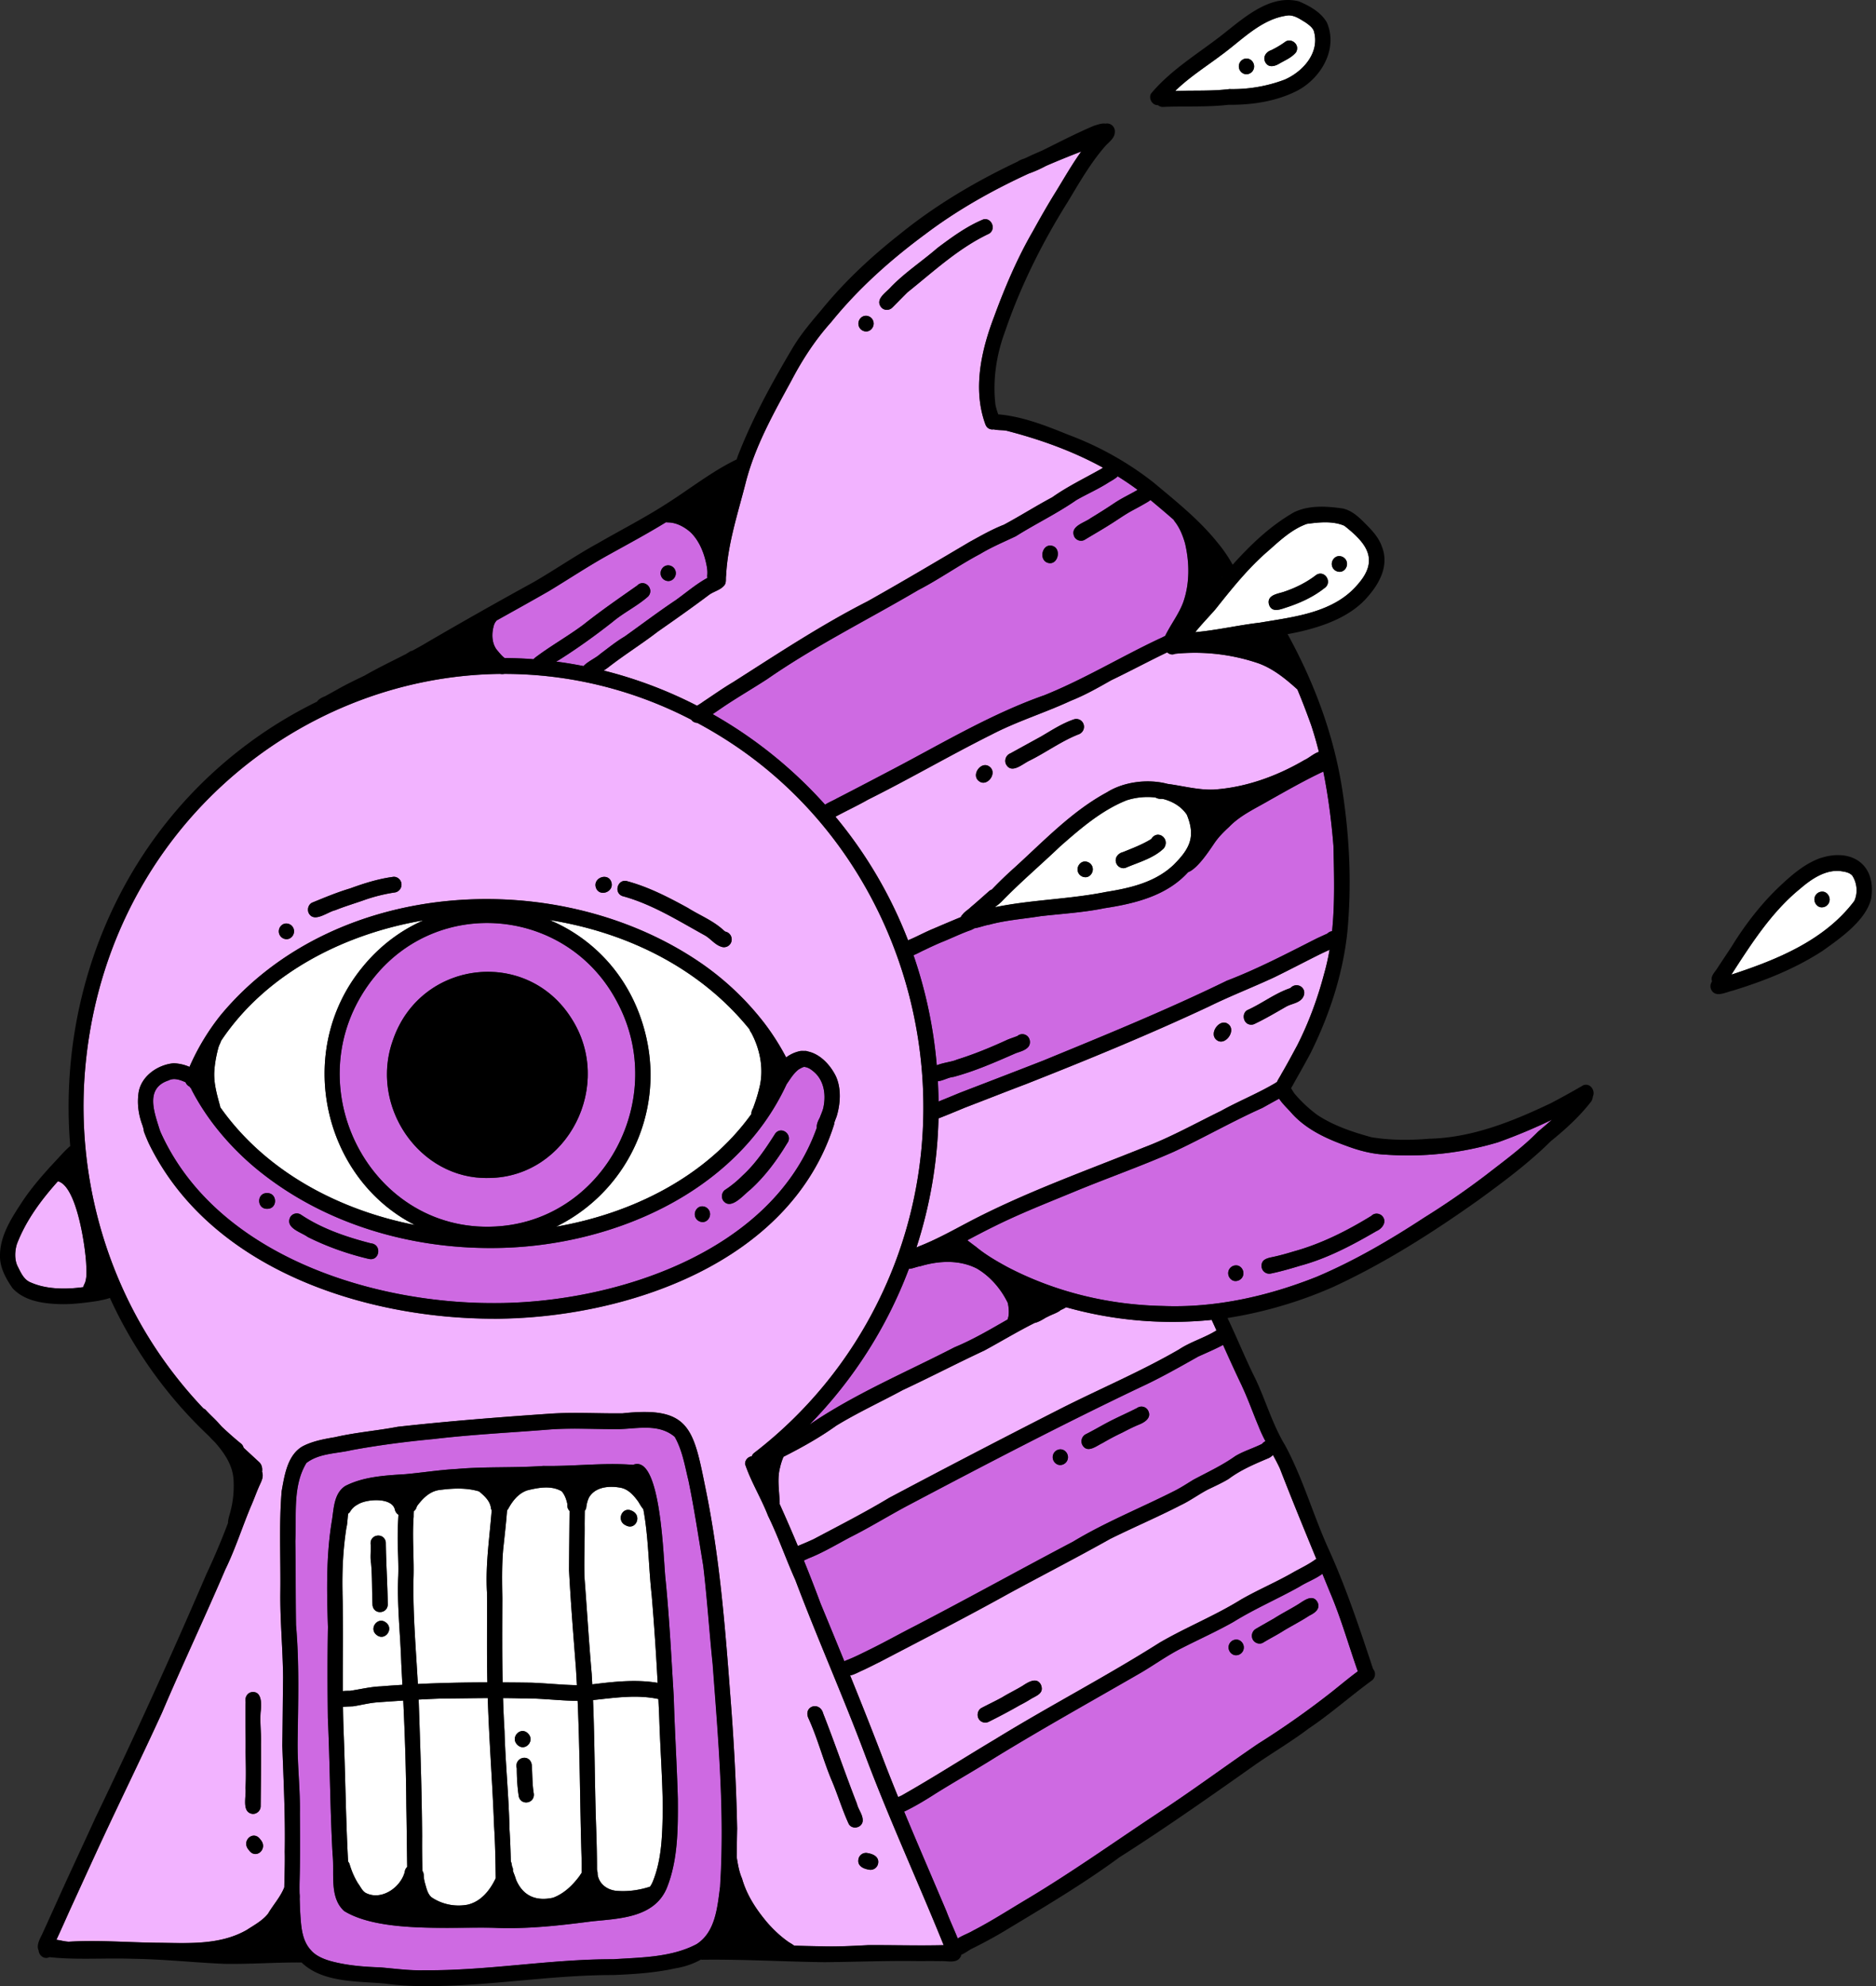 <svg xmlns="http://www.w3.org/2000/svg" width="68" height="72" fill="none"><rect width="100%" height="100%" fill="#333333" stroke="none"/><g clip-path="url(#a)"><path fill="#fff" d="M17.652 57.717c-.058-.996.095-1.976.171-2.961a.333.333 0 0 1-.03-.098c-.034-.253-.244-.439-.427-.59-.459-.14-.954-.114-1.423-.053-.336.038-.589.275-.788.533-.034.035-.05.08-.065.124a.256.256 0 0 1-.091.114c-.004.065-.006.13-.005.194-.058.772.023 1.528-.006 2.296-.02 1.26.09 2.52.16 3.774a53.85 53.85 0 0 1 2.519-.059c-.025-1.091-.005-2.182-.014-3.274ZM20.91 61.094a52.236 52.236 0 0 0-.035-.621c-.091-1.182-.188-2.363-.25-3.546.005-.718.013-1.435.019-2.15a.288.288 0 0 1-.078-.248c-.037-.166-.092-.335-.206-.464-.375-.225-.852-.133-1.246-.036-.322.107-.536.38-.695.674a.286.286 0 0 1-.04.052c-.036.483-.094.965-.144 1.446-.048.577-.037 1.15-.027 1.727-.003 1.018-.01 2.044.01 3.064.35 0 .699.005 1.05.01.547.021 1.093.08 1.642.09v.002ZM14.617 61.65c-.308.02-.615.04-.922.062-.33.027-.583.098-.891.146-.126.007-.248.006-.371.024.003.253.008.506.017.76.066 1.6.081 3.206.165 4.79v.052a.29.29 0 0 1 .059.106c.076.244.168.478.307.693.087.114.149.27.276.34.556.288 1.255-.182 1.412-.754a.279.279 0 0 1 .091-.188c-.012-.734-.017-1.462-.031-2.208a94.899 94.899 0 0 0-.112-3.824ZM17.68 61.56c-.541.003-1.083.013-1.62.017-.295.008-.59.022-.885.038 0 .034.003.07.005.104.055 1.62.111 3.23.121 4.85-.004.419 0 .836.011 1.254.026.039.043.087.047.147 0 .092.017.182.038.272.057.185.091.4.24.536.38.27.888.36 1.34.267.471-.12.792-.525.994-.953a35.865 35.865 0 0 0-.06-1.895c-.057-1.556-.18-3.092-.228-4.635l-.002-.001Z"/><path fill="#F2B3FF" d="M2.1 42.824c-.608.68-1.157 1.414-1.487 2.276-.078.249-.09.565.022.8.12.238.23.505.497.601.553.24 1.241.25 1.885.162a.723.723 0 0 1 .063-.153c.079-.226.053-.477.043-.712-.03-.58-.333-2.8-1.024-2.974Z"/><path fill="#fff" d="M12.694 61.298c.373-.057.744-.148 1.12-.162.258-.022.515-.038.773-.055l-.04-.773c-.031-1.056-.158-2.106-.11-3.165.019-.483-.023-.966-.02-1.45 0-.26.013-.52.028-.779a.294.294 0 0 1-.132-.192c-.114-.453-1.045-.377-1.347-.177a.687.687 0 0 0-.284.275.29.29 0 0 1-.063.057c-.022.189-.028.384-.063.517a13.351 13.351 0 0 0-.14 2.355c.035 1.187.01 2.373.014 3.56.095-.009.19-.009.267-.01l-.003-.001Zm.966-2.018c-.315-.233.037-.702.34-.45.282.235-.046.67-.34.45Zm-.225-3.3c-.034-.37.498-.433.55-.063.007.738.061 1.475.069 2.214.03.372-.503.434-.55.063-.025-.51-.007-1.023-.055-1.532-.038-.227.004-.456-.014-.681ZM18.894 61.57c-.22-.005-.44-.008-.66-.01.012.4.03.799.054 1.195.032 1.188.156 2.378.18 3.545.025.39.038.783.047 1.175a.554.554 0 0 1 .043.18c.02.036.033.077.036.122 0 .015 0 .032-.003.047.038.104.083.206.112.314.255.607.739.794 1.347.659.389-.147.69-.434.94-.766.034-.045.063-.094.095-.141v-.358c-.064-1.956-.062-3.914-.148-5.869-.683-.011-1.361-.101-2.045-.092h.002Zm.255 1.284c.252.269-.128.661-.392.402-.284-.275.127-.696.392-.402Zm-.349 2.241a7.02 7.02 0 0 1-.067-.989c-.102-.405.47-.546.542-.133.027.352.016.707.075 1.058.033.37-.498.435-.55.063v.001ZM23.866 61.595c-.78-.17-1.582-.047-2.37.036.06 1.474.058 2.952.106 4.426.021.574.038 1.15.037 1.724a.624.624 0 0 1 .024.178c.055.346.345.55.667.587.417.042.833-.024 1.231-.149a1.19 1.19 0 0 0 .077-.13c.365-.848.37-1.817.385-2.725-.01-1.078-.092-2.13-.125-3.2-.01-.25-.02-.498-.033-.747h.001ZM23.439 37.664a6.123 6.123 0 0 1-3.282 6.807c2.758-.48 5.445-1.806 7.08-4.084 0-.07.018-.143.058-.205.084-.231.165-.464.22-.704.187-.686.044-1.427-.285-2.042a.343.343 0 0 1-.063-.123c-1.805-2.235-4.462-3.515-7.242-3.958 1.675.707 3.055 2.195 3.515 4.309h-.002Z"/><path fill="#CE6AE2" d="M25.488 56.74c-.17-1.023-.322-2.05-.532-3.064-.131-.537-.222-1.104-.499-1.586-.567-.48-1.322-.3-1.982-.28-.835.011-1.664-.046-2.499.011-1.428.114-2.839.182-4.258.35-.996.097-1.99.218-2.974.403-.556.13-1.17.109-1.636.465-.507.835-.353 1.89-.402 2.83.018 1.016.008 2.03.026 3.047.123 1.405.076 2.818.058 4.227-.01.875.097 1.728.082 2.6.006.786.013 1.571-.009 2.356a9.15 9.15 0 0 0-.003.546c.007.063.008.127.005.191.003.14.01.281.014.43.035.494.037 1.05.39 1.432.207.25.59.372.877.44.535.127 1.082.168 1.629.187.527.043 1.052.12 1.583.105 2.304.022 4.574-.405 6.875-.4 1.009-.066 2.105-.065 3.017-.547.692-.441.757-1.355.857-2.109.17-2.685-.074-5.37-.27-8.043-.125-1.195-.202-2.396-.345-3.59h-.004Zm-1.32 11.71c-.453 1.084-1.737 1.103-2.722 1.206-1.17.152-2.345.285-3.524.234-1.54-.044-4.139.196-5.447-.609-.552-.498-.342-1.386-.42-2.06-.09-1.669-.095-3.296-.17-4.934-.015-1.1-.018-2.203.002-3.303-.042-1.3-.069-2.607.15-3.894.066-.437.075-.955.478-1.218.662-.342 1.46-.382 2.183-.428.623-.057 1.242-.156 1.868-.19 1.043-.09 2.093-.032 3.135-.11 1.082.02 2.166-.122 3.248-.039 1.035-.416 1.094 3.54 1.18 4.204.137 1.402.205 2.808.293 4.209.034 1.234.115 2.467.148 3.7.007 1.08.007 2.22-.401 3.231Z"/><path fill="#fff" d="M23.838 61.008a98.78 98.78 0 0 0-.216-3.178c-.115-1.02-.111-2.102-.304-3.12-.071-.075-.127-.186-.188-.28-.161-.22-.355-.44-.632-.495-.4-.076-.918-.042-1.149.354a1.147 1.147 0 0 0-.1.377.237.237 0 0 1-.052.103l-.005.471c.007.64-.025 1.278-.008 1.917.091 1.182.162 2.366.265 3.547l.02.36c.785-.098 1.586-.186 2.369-.055v-.001Zm-1.15-5.707c-.372-.166-.137-.716.226-.525.37.17.136.716-.226.525Z"/><path fill="#CE6AE2" d="M18.29 23.858c.352.002.7.016 1.049.043a.36.36 0 0 1 .062-.06l-.024.018c.57-.435 1.192-.78 1.766-1.208.631-.501 1.296-.959 1.951-1.42.255-.264.644.116.4.394-.398.353-.883.58-1.287.922-.639.504-1.313.986-1.981 1.404a.705.705 0 0 0-.069.036c.333.043.664.097.992.163.16-.17.46-.301.597-.433.295-.217.579-.453.895-.639.616-.438 1.22-.896 1.848-1.316.383-.273.743-.586 1.154-.81a.256.256 0 0 1-.008-.087 1.127 1.127 0 0 0-.009-.288c-.08-.463-.253-.938-.587-1.27-.183-.163-.417-.303-.655-.348-.077-.019-.165-.015-.247-.022-.66.406-1.346.775-2.016 1.146-.755.414-1.479.896-2.211 1.34-.635.364-1.274.718-1.912 1.075-.035.048-.073.093-.09.155-.092.298-.093.644.092.899.091.106.177.224.29.307v-.001Zm5.924-3.363c.151 0 .279.12.283.278.003.152-.12.291-.27.291a.283.283 0 0 1-.283-.278c-.004-.152.119-.29.27-.29ZM36.826 19.44c-.435.207-.877.391-1.293.64-.768.408-1.48.914-2.251 1.315-1.825 1.074-3.734 2.018-5.478 3.228-.532.346-1.025.63-1.545.976-.144.097-.286.195-.429.293a16.145 16.145 0 0 1 4.074 3.282c.14-.09.313-.16.422-.224.706-.363 1.412-.733 2.115-1.103 1.78-.938 3.517-1.975 5.417-2.643 1.442-.582 2.766-1.39 4.17-2.05.063-.025.132-.063.205-.1.204-.42.497-.791.656-1.224.238-.682.227-1.44.063-2.135-.083-.285-.192-.554-.364-.777a.34.34 0 0 1-.047-.072 43.183 43.183 0 0 0-.741-.633l-.1-.083c-.059.047-.126.085-.188.12-.16.094-.324.18-.456.252-.296.158-.567.359-.855.535-.289.182-.586.35-.877.529a.274.274 0 0 1-.38-.098c-.187-.388.357-.508.585-.68.297-.18.59-.363.877-.558.288-.19.552-.306.827-.47a10.24 10.24 0 0 0-.721-.49c-.097.09-.229.162-.328.22-.375.243-.783.418-1.169.639-.715.495-1.476.858-2.191 1.309l.002.001Zm1.169.968c-.358-.09-.227-.708.139-.621.357.084.224.712-.14.621ZM35.392 45.98c-.633-.316-1.372-.273-2.032-.076-.135.018-.277.089-.415.096a16.217 16.217 0 0 1-3.602 5.646c1.65-1.122 3.495-1.895 5.257-2.804.67-.277 1.293-.647 1.922-1.007.012-.037.023-.072.031-.11a1.31 1.31 0 0 0-.024-.493c-.245-.51-.65-.976-1.137-1.255v.003ZM44.553 29.977a3.492 3.492 0 0 0-.508.55c-.153.218-.61.956-.982 1.095-.776.857-1.939 1.138-3.03 1.304-.767.158-1.55.201-2.327.29-.617.1-1.242.143-1.848.307-.169.027-.357.104-.539.132a.864.864 0 0 1-.207.092c-.343.128-.673.29-1.013.424-.2.086-.397.176-.592.272-.112.045-.256.135-.396.186.434 1.252.724 2.588.844 3.992.233-.097.564-.128.722-.203.633-.198 1.245-.45 1.848-.728.117-.048.239-.085.355-.133a.272.272 0 0 1 .369.015c.104.105.114.296.005.403-.12.117-.288.153-.439.21-.739.322-1.48.65-2.259.859-.182.015-.387.144-.561.153.012.244.022.49.024.737.26-.103.519-.212.778-.318 1.002-.386 2.006-.77 3.006-1.162 2.24-.92 4.49-1.84 6.666-2.9 1.113-.426 2.19-.99 3.247-1.526.132-.063.266-.122.399-.184a.278.278 0 0 1 .168-.084c.106-1.024.072-2.06.05-3.092a22.79 22.79 0 0 0-.367-2.697c-.675.316-1.304.678-1.952 1.04-.498.294-1.053.541-1.461.965v.001Z"/><path fill="#F2B3FF" d="M28.92 56.045c.192-.078.383-.16.571-.247.92-.488 1.85-.962 2.743-1.5a407.477 407.477 0 0 1 6.25-3.249c1.413-.715 2.878-1.332 4.252-2.128.427-.283.93-.42 1.358-.69a53.884 53.884 0 0 0-.174-.382 14.174 14.174 0 0 1-5.276-.458c-.06.039-.13.072-.2.103l-.01.013c-.138.101-.311.148-.462.23l-.053.024c-.134.081-.28.17-.413.198-.62.31-1.217.671-1.823 1-.994.463-1.97.972-2.964 1.436-.8.433-1.629.812-2.405 1.288-.606.434-1.253.794-1.914 1.129-.058.132-.1.272-.131.413-.1.396-.024.814-.01 1.21a.288.288 0 0 1 0 .086c.227.503.447 1.012.66 1.521v.003ZM46.178 35.434c-.783.365-1.588.675-2.362 1.057-2.178 1.018-4.394 1.929-6.627 2.81-.738.279-1.471.57-2.208.852-.32.132-.64.267-.963.392a16.374 16.374 0 0 1-.799 4.68.573.573 0 0 0 .079-.037c.61-.237 1.17-.547 1.744-.851 2.06-1.09 4.255-1.866 6.408-2.734.972-.366 1.87-.872 2.8-1.326.654-.362 1.345-.638 1.988-1.02.015-.014.03-.022.047-.031.044-.099.113-.195.157-.284.202-.344.392-.695.58-1.048.42-.83.739-1.698.976-2.599.081-.287.145-.575.195-.865a15.08 15.08 0 0 0-.349.164c-.556.277-1.107.567-1.666.84Zm-2.076 2.27c-.307-.234.115-.814.419-.577.307.234-.117.813-.42.577Zm3.12-1.536c-.141.205-.403.211-.603.325-.37.213-.739.432-1.125.616a.28.28 0 0 1-.207.03c-.231-.051-.284-.41-.07-.522.53-.238.999-.608 1.55-.794.255-.27.656.023.453.345h.001ZM22.044 24.198c-.053.04-.107.077-.161.114 1.173.292 2.309.722 3.384 1.275.079-.052.161-.1.223-.148.359-.236.709-.487 1.08-.706 1.601-1.02 3.186-2.07 4.875-2.932 1.242-.697 2.467-1.423 3.694-2.15.409-.225.814-.457 1.25-.627.588-.316 1.161-.68 1.75-.993.542-.383 1.122-.663 1.697-.987a.808.808 0 0 0 .144-.088c-1.083-.595-2.254-1.016-3.448-1.327-.162-.047-.351-.02-.515-.062-.123.02-.256-.037-.306-.2l.007.02c-.469-1.273-.15-2.683.315-3.905.39-1.062.836-2.112 1.4-3.088.272-.491.547-.977.843-1.451.298-.485.583-.985.915-1.448h-.003a34.4 34.4 0 0 0-1.272.52 4.654 4.654 0 0 1-.628.279c-1.314.604-2.582 1.314-3.74 2.19-1.27.937-2.44 1.98-3.425 3.2-.573.636-1.042 1.359-1.44 2.12-.642 1.177-1.31 2.362-1.65 3.677-.281 1.11-.657 2.235-.715 3.384-.02.134.016.225-.05.339-.134.184-.379.23-.56.357-.613.462-1.24.903-1.869 1.342-.586.451-1.213.84-1.795 1.295Zm10.25-13.794c.515-.531 1.135-.936 1.69-1.418.523-.391 1.063-.786 1.663-1.034.3-.068.469.36.202.521-1.104.52-2.012 1.37-2.962 2.13-.18.18-.359.364-.54.545a.273.273 0 0 1-.39.009c-.27-.299.163-.548.338-.753Zm-.91 1.042c.151 0 .279.12.283.279.003.151-.12.29-.27.29a.283.283 0 0 1-.283-.278c-.004-.152.119-.29.27-.29Z"/><path fill="#fff" d="M42.564 31.332c.565-.57.78-1.002.455-1.795-.198-.292-.5-.472-.837-.564a1.482 1.482 0 0 0-.075-.01.393.393 0 0 1-.225-.049 2.469 2.469 0 0 0-1.053.104c-.91.368-1.668 1.024-2.404 1.671-.707.676-1.453 1.307-2.132 2.012-.074.07-.155.13-.235.193 1.331-.274 2.701-.287 4.032-.555.883-.14 1.808-.353 2.476-1.006l-.002-.001Zm-1.855-.442c.349-.141.703-.274 1.025-.475.224-.367.7-.005.452.34-.374.362-.914.505-1.382.705-.14.052-.303-.04-.347-.185-.06-.187.08-.345.253-.384h-.001Zm-1.36.911a.283.283 0 0 1-.29-.27c-.007-.148.112-.298.262-.298.15 0 .283.11.29.27.008.149-.112.298-.262.298ZM46.561 2.888c.661-.288 1.29-.971 1.064-1.76-.05-.139-.181-.225-.293-.31-.198-.117-.405-.274-.642-.26-.978.116-1.686.913-2.458 1.465-.553.415-1.14.785-1.636 1.274.657-.026 1.314.011 1.968-.069a5.326 5.326 0 0 0 1.996-.34h.001Zm-.48-1.07c.175-.086.334-.179.487-.289l-.006.007c.214-.191.578.064.417.359-.151.187-.387.285-.59.402-.186.115-.431.177-.538-.074-.073-.186.064-.35.232-.405h-.001Zm-.896.303c.15 0 .275.133.274.288a.283.283 0 0 1-.28.282.283.283 0 0 1-.273-.287c0-.156.127-.283.279-.283Z"/><path fill="#CE6AE2" d="M13.541 35.455c-3.014 3.794-.106 9.432 4.634 8.995 3.781-.35 6.017-4.65 4.22-8.077-1.771-3.453-6.463-3.926-8.852-.917l-.002-.001Zm.72 2.202c1.014-2.842 4.8-3.298 6.428-.775 1.605 2.434-.11 5.798-2.967 5.824-2.522.069-4.368-2.625-3.46-5.047v-.002Z"/><path fill="#fff" d="M49.208 21.195c.802-.904.321-1.504-.48-2.133-.417-.18-.918-.128-1.358-.068-.531.186-.965.59-1.384.964-.733.626-1.329 1.375-1.928 2.128-.244.28-.503.544-.735.833.79-.07 1.542-.25 2.343-.345 1.23-.21 2.672-.352 3.541-1.379h.001Zm-.672-1.034c.151 0 .283.11.29.27.008.15-.112.299-.262.299a.283.283 0 0 1-.29-.27c-.007-.15.112-.299.262-.299Zm-1.995 1.293a3.948 3.948 0 0 0 1.175-.614c.315-.186.594.283.288.485-.425.337-.93.558-1.44.719-.208.07-.476.155-.567-.13-.086-.347.317-.381.544-.46Z"/><path fill="#F2B3FF" d="M43.715 30.046v.005a.035.035 0 0 1 .006-.007c-.003 0-.005.002-.007.003v-.002ZM44.291 20.904l-.004.014c.003-.002.005-.006.009-.008 0-.003-.003-.004-.004-.005l-.001-.001ZM42.593 23.703c-.102.049-.21.017-.284-.053-.681.326-1.346.685-2.027 1.01-.477.272-.954.543-1.464.744-.948.441-1.951.745-2.88 1.23-1.506.752-2.965 1.605-4.472 2.356-.387.22-.791.408-1.182.619a16.048 16.048 0 0 1 2.631 4.48c.306-.124.595-.286.9-.413.337-.144.674-.287 1.013-.426a.28.28 0 0 1 .065-.096c.074-.103.206-.174.294-.265.23-.193.453-.396.68-.594a.313.313 0 0 1 .085-.046c.263-.276.537-.539.82-.792 1.066-.969 2.08-2.046 3.352-2.731.59-.373 1.462-.502 2.2-.306.554.072 1.102.225 1.662.206 1.163-.075 2.291-.482 3.299-1.073.155-.067.345-.243.522-.293a13.518 13.518 0 0 0-.28-.97 26.97 26.97 0 0 0-.499-1.296c-.424-.383-.872-.75-1.412-.946a7.116 7.116 0 0 0-3.02-.345h-.003Zm-7.109 4.616c-.302-.23.089-.753.383-.524.304.229-.09.752-.383.523Zm3.637-1.707c-.638.247-1.197.662-1.81.965-.253.12-.658.506-.852.114a.295.295 0 0 1 .17-.382c.37-.205.74-.407 1.11-.611.38-.224.753-.468 1.17-.614a.278.278 0 0 1 .362.155.29.29 0 0 1-.15.372Z"/><path fill="#CE6AE2" d="M29.716 40.518c.056-.15.113-.262.137-.4.095-.486-.002-1.01-.415-1.312a.536.536 0 0 0-.293-.128c-.068.018-.13.057-.19.089-.19.144-.312.353-.443.542-1.858 4.017-6.488 5.92-10.635 5.936-2.99.022-6.044-.852-8.428-2.747a9.92 9.92 0 0 1-1.721-1.754 8.74 8.74 0 0 1-.774-1.22c-.009-.015-.014-.031-.019-.047a1.444 1.444 0 0 0-.066-.085.292.292 0 0 1-.139-.148c-.004-.004-.007-.01-.012-.012-.19-.083-.408-.165-.606-.063-.856.28-.526 1.135-.326 1.78.011.028.021.057.03.085 1.997 4.455 7.623 6.214 12.056 6.208 4.334.02 10.126-1.807 11.737-6.361-.014-.118.048-.248.108-.363ZM9.688 43.823c-.383.013-.395-.569-.012-.57.383-.012.396.57.012.57Zm3.662 1.81.041.012c-.77-.181-1.524-.445-2.235-.8-.236-.175-.832-.323-.633-.722a.275.275 0 0 1 .38-.091c.765.515 1.664.817 2.537 1.042.426.038.32.678-.09.56Zm12.132-1.33a.283.283 0 0 1-.297-.262c-.012-.148.103-.301.254-.306a.283.283 0 0 1 .298.262c.012.148-.103.3-.255.306Zm3.048-2.852c-.373.618-.807 1.202-1.34 1.683-.238.18-.695.754-.973.397-.084-.123-.059-.313.067-.396.226-.147.432-.319.624-.51.482-.44.85-.989 1.198-1.54.239-.28.65.073.423.366h.001Z"/><path fill="#F2B3FF" d="M28.828 57.276c-.346-.767-.617-1.565-.987-2.32-.252-.648-.618-1.235-.833-1.878a.277.277 0 0 1 .242-.282.264.264 0 0 1 .087-.121 15.65 15.65 0 0 0 4.514-5.528c3.443-6.991 1.233-15.666-5.077-20.025a15.867 15.867 0 0 0-1.5-.915.264.264 0 0 1-.216-.114 14.66 14.66 0 0 0-6.776-1.66.465.465 0 0 1-.157 0c-7.494.084-14.45 5.932-15.06 14.603-.237 3.478.682 6.98 2.576 9.847.507.77 1.099 1.512 1.737 2.183a.198.198 0 0 1 .087.06c.155.17.333.323.484.496l.089.099c.046.043.092.089.139.13.18.163.363.327.553.48.056.045.088.1.1.155l.562.519c.1.092.126.223.108.35a.267.267 0 0 1 .015.059c.033.154-.045.302-.107.439-.112.246-.2.504-.31.752-.32.762-.567 1.553-.931 2.295-.744 1.74-1.554 3.449-2.294 5.19-.715 1.567-1.474 3.113-2.2 4.671-.364.785-.698 1.521-1.054 2.298-.193.42-.376.846-.574 1.265.149.02.298.064.447.07 1.072-.065 2.143.027 3.214.039 1.09.01 2.254.1 3.24-.466.27-.176.563-.331.77-.588.191-.323.452-.606.59-.958.008-.465.028-.912.017-1.279.023-1.29-.043-2.578-.089-3.858.014-.824.017-1.649.028-2.472-.008-1.026-.11-2.046-.1-3.072.017-1.227-.053-2.46.049-3.681.104-.58.206-1.292.744-1.616.36-.193.8-.273 1.19-.34.752-.173 1.52-.233 2.275-.377 1.83-.202 3.666-.347 5.5-.473.883-.062 1.763-.003 2.647-.014 2.457-.27 2.57.563 3.019 2.776.495 2.43.694 4.908.88 7.38.126 1.632.226 3.279.254 4.897-.009.342-.011.686-.017 1.03.044.268.085.531.195.783.172.612.532 1.149.938 1.624.229.25.473.491.753.68.064.04.136.08.198.129.328.008.655.017.983.022.56.018 1.121-.012 1.682-.04.915-.005 1.842.023 2.755 0-.92-2.276-1.947-4.505-2.814-6.804-.808-2.167-1.75-4.276-2.564-6.439l-.001-.001ZM22.75 31.95c.77.21 1.48.579 2.18.962.437.276.928.464 1.31.824.022.014.039.036.065.041a.286.286 0 0 1 .21.34.28.28 0 0 1-.33.216c-.255-.06-.41-.291-.631-.42-.977-.54-1.916-1.135-2.994-1.429-.338-.13-.159-.651.189-.535l.001.002Zm-.59.03c.113.359-.443.558-.561.195-.11-.358.445-.556.561-.194Zm-10.84.741c.453-.186.905-.374 1.374-.515.498-.182 1.007-.343 1.532-.415.147-.032.295.076.323.227a.288.288 0 0 1-.22.332 6.004 6.004 0 0 0-1.097.268c-.36.13-.728.236-1.083.38-.282.062-.767.472-.959.102-.063-.134-.01-.32.13-.379Zm-.953.758a.282.282 0 0 1 .291.268c.009.152-.11.296-.26.3a.282.282 0 0 1-.292-.268c-.008-.152.11-.297.26-.3ZM8.898 64.827c.026-.44.01-.88.004-1.32.01-.605-.02-1.209 0-1.81-.03-.15.048-.31.2-.349.402-.073.379.444.344.72-.03.401.027.763.014 1.157.005.752-.006 1.503-.013 2.255a.283.283 0 0 1-.281.28c-.426-.045-.231-.634-.268-.933Zm.122 2.242c-.295-.327.17-.747.421-.377.294.326-.17.748-.421.377Zm8.903-19.26c-4.675.003-10.3-1.774-12.529-6.355a6.957 6.957 0 0 1-.17-.409.26.26 0 0 1-.017-.101 2.137 2.137 0 0 1-.038-.133 2.348 2.348 0 0 1-.141-1.23c.114-.592.71-.984 1.266-1.033.193.009.393.05.574.131A8.36 8.36 0 0 1 8 36.8c4.158-5.007 12.283-5.43 17.44-1.86a10.24 10.24 0 0 1 2.267 2.158c.295.39.56.803.787 1.238.148-.111.32-.192.522-.232a.989.989 0 0 1 .138 0l.013-.002a.271.271 0 0 1 .12.02c.44.093.802.481 1.003.885.214.45.173 1.023.029 1.486-.025.057-.05.128-.076.201a.332.332 0 0 1-.014.081c-1.594 5.05-7.603 7.023-12.308 7.037v-.003ZM30.76 66.11c-.239-.521-.4-1.075-.628-1.601-.304-.734-.503-1.512-.835-2.235-.175-.435.423-.605.542-.155.426 1.083.8 2.187 1.223 3.271.05.223.242.423.204.656-.055.234-.4.282-.506.063v.001Zm.703 1.072c.205.035.424.145.361.398a.279.279 0 0 1-.342.196c-.205-.035-.424-.145-.36-.398a.279.279 0 0 1 .342-.196h-.001Z"/><path fill="#CE6AE2" d="M44.712 58.8c-.61.345-1.24.627-1.859.942-.517.258-.988.6-1.486.893-1.747 1.01-3.512 1.992-5.236 3.045-.726.456-1.47.878-2.197 1.33-.377.242-.758.474-1.161.667.503 1.212 1.026 2.414 1.536 3.622.124.33.276.65.406.977.182-.115.42-.2.547-.28.66-.339 1.284-.742 1.922-1.122 1.763-1.05 3.432-2.255 5.15-3.38 1.098-.735 2.173-1.528 3.26-2.27a30.958 30.958 0 0 0 2.734-1.93c.278-.224.554-.453.84-.665.016-.012.032-.025.05-.037-.344-.976-.62-1.962-1.028-2.907l-.257-.628c-.251.189-.566.299-.829.466-.79.442-1.622.8-2.394 1.277h.002Zm.09 1.209c-.15 0-.272-.14-.27-.291a.284.284 0 0 1 .283-.279c.15 0 .273.14.27.291a.284.284 0 0 1-.282.279Zm2.953-1.927c.122.247-.104.397-.294.49-.303.198-.626.361-.934.547-.242.156-.5.282-.745.433-.13.076-.305.018-.374-.118a.29.29 0 0 1 .115-.384c.218-.13.44-.252.658-.377.302-.191.62-.35.891-.522.204-.129.51-.374.682-.068v-.001Z"/><path fill="#fff" d="M7.981 40.135c1.65 2.342 4.298 3.729 7.055 4.273-3.326-1.687-4.377-6.285-1.924-9.314a5.917 5.917 0 0 1 2.232-1.728c-2.842.483-5.684 1.9-7.33 4.366-.027.086-.077.165-.1.255-.077.291-.13.57-.147.87-.02.427.101.842.212 1.248 0 .01 0 .02.002.03Z"/><path fill="#CE6AE2" d="M50.226 41.86c-.485-.02-.967-.147-1.418-.316-.738-.265-1.479-.604-2.01-1.211-.107-.124-.308-.31-.434-.502-.202.11-.404.222-.605.335-1.09.486-2.132 1.087-3.213 1.59-1.208.534-2.454.967-3.672 1.475-.96.396-1.93.777-2.859 1.241-.32.157-.637.325-.953.492.105.079.208.158.314.236.344.287.734.512 1.123.726 1.74.913 3.682 1.379 5.631 1.42 1.91.079 3.815-.349 5.59-1.055 1.37-.58 2.656-1.33 3.901-2.146a29.089 29.089 0 0 0 2.265-1.564c.649-.505 1.308-.984 1.878-1.568.165-.139.328-.28.49-.42a19.87 19.87 0 0 1-1.96.82 11.385 11.385 0 0 1-4.07.446h.002Zm-5.446 4.58c-.15 0-.269-.15-.26-.3a.284.284 0 0 1 .291-.267c.151 0 .27.15.26.3a.284.284 0 0 1-.29.268Zm5.122-1.813c-.88.51-1.78.99-2.76 1.256-.357.108-.716.212-1.082.288a.28.28 0 0 1-.327-.22c-.044-.311.227-.343.452-.392.229-.05.454-.115.676-.182 1.02-.277 1.955-.75 2.855-1.303.106-.11.292-.094.39.016.179.202-.002.45-.204.538v-.002ZM43.423 49.186c-.687.387-1.372.778-2.088 1.107-2.831 1.348-5.611 2.8-8.385 4.265-.72.38-1.414.814-2.142 1.178-.471.25-.93.524-1.424.729-.073.026-.16.07-.248.109.21.517.413 1.038.607 1.562.29.697.576 1.394.86 2.092a.327.327 0 0 1 .047-.024c.306-.117.606-.27.9-.415.542-.267 1.07-.564 1.608-.838 1.922-.998 3.817-2.052 5.734-3.06 1.163-.701 2.437-1.214 3.637-1.82.254-.124.48-.274.721-.422.515-.275 1.044-.518 1.522-.858.31-.185.655-.284.976-.447a.294.294 0 0 1 .12-.094 5.438 5.438 0 0 1-.246-.53c-.203-.482-.377-.98-.598-1.453a56.36 56.36 0 0 1-.695-1.508c-.295.158-.604.288-.91.427h.005Zm-4.995 3.926c-.152 0-.273-.139-.27-.29a.284.284 0 0 1 .282-.279c.15 0 .273.14.27.291a.284.284 0 0 1-.282.278Zm2.848-1.462c-.23.096-.392.18-.603.29a9.34 9.34 0 0 0-.71.375c-.223.107-.55.388-.73.07a.29.29 0 0 1 .114-.385c.282-.141.553-.303.833-.45.34-.178.693-.33 1.035-.505a.274.274 0 0 1 .386.067c.17.276-.1.45-.325.538Z"/><path fill="#F2B3FF" d="M43.8 53.993c-.343.177-.653.411-.996.573-.842.434-1.712.803-2.56 1.224-1.22.684-2.462 1.322-3.69 1.99-1.528.85-3.084 1.646-4.632 2.456-.212.105-.421.213-.635.313-.135.054-.313.165-.472.192.408 1.008.81 2.017 1.198 3.035.176.461.36.92.545 1.377a.928.928 0 0 1 .108-.05c1.155-.654 2.276-1.375 3.418-2.055 1.96-1.205 4.004-2.263 5.95-3.495.963-.562 2-.974 2.952-1.564.63-.362 1.3-.641 1.928-1.007.271-.149.552-.283.799-.468-.449-1.093-.898-2.185-1.325-3.288a7.925 7.925 0 0 0-.246-.477.515.515 0 0 1-.15.11c-.506.215-1.011.425-1.457.76-.236.142-.486.255-.734.374h-.002Zm-6.426 7.594a4.52 4.52 0 0 1-.402.228c-.37.212-.747.412-1.13.602a.276.276 0 0 1-.373-.118c-.069-.133-.022-.317.115-.384.245-.13.496-.248.74-.381.243-.15.5-.272.745-.421.193-.127.507-.33.66-.043.132.31-.145.394-.353.516l-.002.001Z"/><path fill="#000" d="M24.422 61.517c-.086-1.4-.155-2.806-.293-4.21-.087-.663-.145-4.62-1.18-4.203-1.083-.084-2.166.06-3.248.04-1.042.076-2.092.018-3.135.11-.626.033-1.245.132-1.868.189-.723.045-1.52.086-2.183.428-.403.263-.412.781-.478 1.218-.219 1.286-.192 2.594-.15 3.894-.02 1.1-.017 2.202-.003 3.303.075 1.638.08 3.265.171 4.933.078.675-.132 1.563.42 2.061 1.308.805 3.906.566 5.446.609 1.18.05 2.355-.081 3.525-.234.983-.103 2.269-.122 2.723-1.207.407-1.011.407-2.152.401-3.231-.034-1.234-.114-2.466-.148-3.7Zm-12.008-3.77c-.014-.786.015-1.577.14-2.355.036-.134.042-.327.063-.516a.295.295 0 0 0 .063-.057.678.678 0 0 1 .284-.276c.302-.2 1.232-.275 1.347.178a.294.294 0 0 0 .131.192c-.015.26-.027.519-.027.78-.004.482.038.966.02 1.449-.048 1.057.078 2.109.11 3.165l.04.773c-.258.015-.515.033-.773.055-.377.013-.748.106-1.12.161-.076 0-.17 0-.267.01-.005-1.186.021-2.373-.013-3.56l.002.002Zm2.255 10.124c-.157.572-.856 1.042-1.412.754-.127-.07-.189-.227-.276-.34a2.83 2.83 0 0 1-.307-.694.274.274 0 0 0-.058-.106c0-.018 0-.034-.002-.052-.083-1.584-.098-3.189-.164-4.79a38.341 38.341 0 0 1-.017-.76c.123-.017.245-.016.37-.024.308-.048.56-.12.892-.145.307-.022.614-.043.922-.063.06 1.271.104 2.563.111 3.824.015.746.02 1.475.032 2.208a.279.279 0 0 0-.09.188Zm.317-10.595c.03-.768-.052-1.524.007-2.296 0-.065 0-.13.005-.194a.25.25 0 0 0 .09-.114.323.323 0 0 1 .066-.123c.199-.26.452-.496.787-.534.47-.061.965-.086 1.424.053.183.152.393.338.427.59.005.037.016.07.03.098-.076.986-.229 1.965-.171 2.962.009 1.091-.011 2.182.014 3.273-.841.002-1.68.018-2.52.059-.069-1.254-.18-2.514-.16-3.774h.002Zm1.99 11.769a1.755 1.755 0 0 1-1.34-.267c-.15-.134-.184-.35-.24-.536a1.188 1.188 0 0 1-.038-.272.307.307 0 0 0-.047-.147c-.01-.418-.015-.835-.011-1.254-.01-1.62-.066-3.23-.122-4.85l-.005-.104c.295-.016.59-.03.885-.038.537-.003 1.08-.014 1.621-.016.048 1.544.171 3.079.229 4.635.042.629.051 1.259.059 1.895-.202.428-.521.833-.994.953h.002Zm1.233-11.117c-.01-.577-.02-1.152.027-1.727.05-.481.108-.963.144-1.446a.287.287 0 0 0 .04-.052c.16-.294.374-.567.695-.674.393-.097.871-.188 1.246.036.113.13.17.298.206.465a.288.288 0 0 0 .078.246c-.006.718-.014 1.435-.018 2.15.06 1.184.158 2.365.249 3.547.014.207.024.415.036.621-.549-.011-1.094-.07-1.644-.091-.35-.005-.699-.009-1.05-.01-.019-1.02-.012-2.047-.009-3.064v-.002Zm2.876 9.963c-.032.047-.062.096-.095.142-.25.331-.552.618-.94.765-.608.136-1.093-.052-1.347-.659-.03-.107-.072-.21-.112-.314.003-.015.004-.031.003-.046a.285.285 0 0 0-.036-.123.587.587 0 0 0-.043-.18 26.758 26.758 0 0 0-.048-1.175c-.023-1.168-.147-2.357-.18-3.545a38.248 38.248 0 0 1-.053-1.194c.22.001.44.004.66.01.683-.009 1.363.081 2.045.092.086 1.955.083 3.913.147 5.87v.357h-.001Zm.364-7.187c-.104-1.181-.174-2.364-.265-3.547-.017-.639.015-1.278.008-1.916l.005-.472a.237.237 0 0 0 .051-.103c.015-.13.043-.258.101-.377.23-.396.75-.43 1.15-.354.276.054.47.274.631.496.061.094.116.204.188.278.192 1.019.19 2.1.304 3.121.09 1.062.16 2.117.216 3.178-.783-.132-1.584-.043-2.37.054a33.25 33.25 0 0 0-.02-.359v.001Zm2.188 7.565a.96.96 0 0 1-.076.13 3.084 3.084 0 0 1-1.231.149c-.322-.037-.612-.243-.667-.587a.624.624 0 0 0-.024-.179c0-.575-.016-1.15-.037-1.724-.048-1.474-.046-2.951-.107-4.425.79-.082 1.59-.206 2.371-.037.011.248.024.497.033.747.034 1.072.115 2.122.126 3.2-.016.909-.021 1.878-.386 2.726h-.002Z"/><path fill="#000" d="M13.45 56.662c.047.51.029 1.022.054 1.532.048.37.58.309.55-.063-.008-.74-.062-1.476-.069-2.214-.052-.37-.584-.307-.55.063.018.226-.024.455.014.682ZM14 58.83c-.303-.252-.655.217-.34.448.294.22.622-.216.34-.449ZM19.148 62.855c-.265-.294-.676.128-.392.402.263.26.644-.133.392-.402ZM18.731 64.107c.003.332.019.662.068.99.052.371.582.307.55-.064-.06-.35-.049-.706-.076-1.058-.07-.414-.644-.271-.542.133ZM22.914 54.776c-.363-.19-.596.36-.227.525.362.191.597-.354.227-.525ZM9.167 65.76a.282.282 0 0 0 .282-.279c.006-.751.017-1.503.012-2.254.013-.395-.044-.757-.014-1.158.035-.276.058-.793-.344-.72-.152.038-.23.198-.2.348-.02.601.01 1.206 0 1.81.006.44.022.881-.004 1.321.038.299-.158.888.268.933ZM9.02 67.069c.253.37.715-.05.421-.377-.253-.37-.717.049-.421.377ZM31.266 66.05c.038-.234-.153-.433-.204-.656-.424-1.084-.797-2.189-1.223-3.272-.119-.451-.717-.28-.542.156.333.721.531 1.5.835 2.234.227.526.388 1.08.628 1.602.105.219.45.172.506-.064ZM31.121 67.38c-.063.253.155.364.36.398a.28.28 0 0 0 .342-.196c.063-.253-.155-.364-.361-.398a.279.279 0 0 0-.342.196h.001Z"/><path fill="#000" d="M57.418 39.328c-.392.227-.797.453-1.204.666-1.398.665-2.853 1.253-4.414 1.289-.683.057-1.396.06-2.091-.055-.674-.186-1.367-.415-1.963-.81a4.91 4.91 0 0 1-.811-.757c-.05-.062-.092-.14-.137-.211.047-.075.089-.157.128-.228.2-.353.4-.705.589-1.064.673-1.362 1.161-2.84 1.322-4.364.161-1.694.084-3.411-.172-5.091-.3-2.004-1.006-3.91-1.974-5.679l-.02-.034c.16-.03.32-.06.479-.098.872-.204 1.834-.554 2.434-1.267.434-.496.772-1.14.506-1.81-.104-.294-.298-.524-.51-.74-.266-.27-.54-.566-.922-.643-.58-.082-1.22-.124-1.763.144-.854.492-1.558 1.166-2.214 1.896a5.233 5.233 0 0 0-.57-.827c-.667-.825-1.497-1.481-2.301-2.156a11.522 11.522 0 0 0-3.09-1.729c-.815-.331-1.658-.663-2.537-.739a2.784 2.784 0 0 1-.1-.341c-.107-.902.033-1.814.346-2.66.563-1.65 1.352-3.23 2.274-4.7.416-.691.82-1.4 1.348-2.01.136-.157.352-.288.359-.52a.285.285 0 0 0-.34-.308c-.135-.023-.284.04-.413.075-.643.273-1.254.59-1.88.9l-.351.153-.301.14a.847.847 0 0 0-.245.112c-1.5.709-2.948 1.56-4.247 2.613-1.033.813-2 1.709-2.838 2.735-.374.445-.755.886-1.056 1.389-.75 1.262-1.461 2.555-1.995 3.931l-.043.126-.014.007c-.872.423-1.639 1.03-2.453 1.551-.834.544-1.716.992-2.575 1.488-.774.424-1.543.954-2.323 1.405A168.093 168.093 0 0 0 15.46 23.3c-.167.101-.34.197-.516.29a.254.254 0 0 0-.104.043l-.129.08c-.5.256-1.017.502-1.505.784-.336.159-.67.322-.993.506-.12.068-.301.167-.437.241-.119.047-.23.104-.285.193-.534.261-1.063.557-1.585.89-5.34 3.425-7.846 9.422-7.36 15.219-.084.073-.165.15-.243.232-.162.174-.324.349-.485.525a.244.244 0 0 0-.054.059c-.335.37-.655.753-.937 1.17-.383.587-.817 1.229-.827 1.96-.017.445.208.85.45 1.203.393.435 1.006.546 1.558.577.52.032 1.042-.035 1.557-.112.118-.031.284-.053.418-.107a16.008 16.008 0 0 0 3.596 5.015c.07.077.143.154.218.225.343.396.65.835.67 1.389.017.361-.014.727-.106 1.078-.028.135-.1.307-.096.451a25.557 25.557 0 0 1-.786 1.86 225.107 225.107 0 0 1-4.02 8.828c-.488 1.071-.992 2.136-1.473 3.213-.156.343-.31.687-.467 1.028-.085.165-.206.4-.12.563.01.182.193.346.393.25 1.004.107 2.017.023 3.023.059 1.111.013 2.214.138 3.324.183.931.016 1.86-.057 2.792-.049.767.74 2.027.675 3.023.764.541.076 1.087.099 1.631.092 2.225-.008 4.399-.403 6.63-.4.74-.03 1.515-.078 2.246-.24.337-.054.659-.16.943-.321.014.002.028.005.044.005 1.48-.019 2.956.07 4.435.089 1.126-.01 2.25-.056 3.375-.04.28 0 .56-.003.84.002.243-.015.598.106.731-.176a.277.277 0 0 0 .015-.056c.125-.048.253-.15.365-.209a17.37 17.37 0 0 0 1.116-.6c1.44-.87 2.892-1.722 4.252-2.723 1.7-1.082 3.348-2.245 4.995-3.408.606-.415 1.267-.808 1.858-1.256.799-.535 1.526-1.186 2.304-1.752a.29.29 0 0 0 .035-.415c-.476-1.439-.957-2.89-1.58-4.276-.58-1.258-.95-2.611-1.608-3.83-.456-.754-.698-1.613-1.074-2.408-.36-.716-.663-1.478-1.013-2.206a15.467 15.467 0 0 0 3.809-1.116c1.864-.858 3.612-1.97 5.29-3.162.91-.663 1.816-1.336 2.62-2.133.533-.43 1.045-.897 1.466-1.442a.412.412 0 0 0 .057-.174c.098-.21-.082-.486-.318-.42v-.007Zm-9.42-4.032c-.237.901-.556 1.77-.976 2.599-.19.352-.378.703-.58 1.049-.044.088-.113.184-.157.283a.493.493 0 0 0-.047.03c-.643.384-1.335.658-1.987 1.021-.93.453-1.83.96-2.801 1.326-2.154.867-4.349 1.644-6.408 2.734-.576.305-1.135.615-1.744.851a.561.561 0 0 1-.079.037c.488-1.507.763-3.087.799-4.68.323-.125.643-.26.963-.392.737-.283 1.471-.573 2.208-.852 2.233-.88 4.449-1.79 6.627-2.81.775-.382 1.579-.692 2.362-1.056.559-.272 1.108-.562 1.666-.84.096-.046.22-.105.35-.163-.051.29-.115.579-.196.865v-.002Zm-19.74 19.14c-.013-.398-.089-.814.01-1.21.031-.141.075-.28.132-.413.661-.336 1.308-.695 1.914-1.129.778-.474 1.605-.855 2.405-1.288.994-.464 1.969-.973 2.964-1.437.606-.329 1.202-.69 1.823-1 .133-.026.279-.116.413-.197l.053-.024c.15-.082.323-.129.462-.23.005-.004.007-.009.01-.012.07-.03.14-.065.2-.104a14.17 14.17 0 0 0 5.276.458c.059.127.117.254.174.382-.427.268-.931.407-1.358.69-1.374.796-2.837 1.414-4.252 2.128a397.06 397.06 0 0 0-6.25 3.25c-.893.537-1.823 1.011-2.743 1.5-.188.087-.38.168-.571.246a55.276 55.276 0 0 0-.661-1.522.289.289 0 0 0 0-.086v-.002Zm8.295-6.71c-.008.035-.02.072-.03.109-.629.36-1.253.73-1.923 1.007-1.762.91-3.606 1.682-5.257 2.804A16.216 16.216 0 0 0 32.945 46c.138-.007.28-.078.415-.096.66-.199 1.399-.24 2.032.076.487.278.89.743 1.137 1.255.034.158.051.333.024.493v-.002Zm11.782-17.06c.022 1.033.055 2.069-.05 3.092a.285.285 0 0 0-.17.085c-.132.062-.265.12-.397.183-1.059.537-2.135 1.101-3.247 1.527-2.176 1.062-4.427 1.98-6.667 2.9-1 .39-2.004.775-3.006 1.161-.26.107-.517.215-.778.319a18.301 18.301 0 0 0-.024-.738c.173-.01.38-.137.561-.153.778-.207 1.522-.535 2.26-.859.15-.056.318-.092.438-.21.11-.106.1-.297-.005-.402a.272.272 0 0 0-.369-.015c-.116.048-.238.085-.355.133-.603.277-1.214.531-1.848.727-.157.076-.49.106-.722.204a16.614 16.614 0 0 0-.844-3.993c.14-.05.283-.139.396-.186.195-.096.393-.186.592-.272.34-.134.67-.296 1.013-.423a.916.916 0 0 0 .208-.093c.181-.028.37-.105.538-.131.606-.165 1.231-.207 1.848-.306.777-.092 1.56-.133 2.327-.291 1.092-.166 2.255-.446 3.03-1.305.373-.139.829-.877.983-1.094.143-.204.307-.362.507-.55.408-.425.964-.672 1.462-.964.647-.362 1.276-.724 1.951-1.041.18.889.294 1.797.368 2.697v-.002ZM36.058 32.89c.08-.063.161-.122.235-.193.68-.705 1.425-1.336 2.132-2.012.735-.646 1.493-1.303 2.404-1.67a2.468 2.468 0 0 1 1.053-.105.39.39 0 0 0 .225.049c.025.002.05.007.075.01.337.092.64.273.837.564.326.793.11 1.226-.455 1.795-.667.653-1.592.865-2.475 1.006-1.33.267-2.701.28-4.032.555l.001.001Zm7.658-2.847.006-.003-.005.007v-.006l-.001.002Zm3.31-5.05c.18.426.343.86.5 1.295.106.319.198.643.28.97-.177.05-.367.227-.522.294-1.008.59-2.136.998-3.299 1.073-.56.018-1.108-.134-1.661-.207-.74-.196-1.613-.067-2.202.306-1.27.686-2.284 1.764-3.351 2.732-.283.253-.557.516-.82.792a.307.307 0 0 0-.085.045c-.226.199-.45.403-.68.595-.088.09-.22.162-.294.264a.296.296 0 0 0-.066.096c-.339.138-.675.283-1.012.427-.306.126-.595.288-.9.413a16.05 16.05 0 0 0-2.631-4.48c.39-.212.795-.399 1.182-.62 1.507-.75 2.966-1.603 4.471-2.355.93-.485 1.934-.79 2.881-1.23.51-.202.987-.474 1.464-.744.68-.325 1.346-.686 2.026-1.01.075.07.184.101.284.053a7.156 7.156 0 0 1 3.021.344c.54.196.988.563 1.413.947h.002Zm-2.732-4.09.003.005-.008.008.003-.015.002.002Zm-.234 1.18c.6-.753 1.196-1.502 1.928-2.128.418-.372.853-.777 1.384-.964.44-.06.942-.113 1.358.068.8.63 1.281 1.229.48 2.133-.868 1.026-2.31 1.17-3.54 1.38-.802.094-1.553.274-2.344.345.233-.29.492-.555.735-.834Zm-3.544-4.815c.245.153.486.315.721.49-.275.163-.54.28-.827.469a22.17 22.17 0 0 1-.878.558c-.227.172-.77.292-.585.68.077.132.254.18.38.098.291-.177.589-.345.878-.529.287-.176.558-.376.855-.535.133-.07.296-.158.456-.252.062-.035.13-.074.187-.12.033.028.067.054.1.084.249.208.498.417.742.632a.344.344 0 0 0 .046.072c.172.223.282.492.364.777.165.696.176 1.455-.063 2.135-.157.433-.452.804-.656 1.225-.071.037-.141.073-.204.099-1.404.66-2.728 1.468-4.17 2.05-1.9.667-3.637 1.706-5.417 2.643-.704.37-1.409.74-2.115 1.103-.11.065-.282.133-.422.224a16.113 16.113 0 0 0-4.074-3.281l.429-.294c.52-.345 1.012-.63 1.545-.975 1.744-1.21 3.651-2.155 5.477-3.229.772-.4 1.484-.907 2.252-1.314.415-.25.858-.435 1.293-.642.715-.45 1.476-.813 2.191-1.309.386-.22.794-.397 1.169-.639.098-.058.231-.13.328-.219h-.002ZM26.27 21.201c.064-.114.03-.205.05-.339.057-1.149.434-2.273.715-3.384.339-1.314 1.007-2.5 1.649-3.676.398-.763.868-1.484 1.44-2.12.987-1.221 2.155-2.264 3.424-3.201 1.16-.876 2.428-1.586 3.741-2.19.216-.075.426-.17.628-.28.422-.182.846-.354 1.273-.518h.002c-.332.463-.617.963-.914 1.447-.297.476-.572.96-.843 1.451-.565.977-1.01 2.027-1.4 3.088-.466 1.222-.784 2.634-.316 3.905l-.006-.02c.049.163.183.22.306.2.163.043.352.015.515.062 1.193.311 2.364.732 3.447 1.327a1.048 1.048 0 0 1-.144.089c-.575.322-1.155.602-1.697.986-.589.314-1.162.677-1.75.993-.435.17-.84.403-1.25.628-1.227.726-2.45 1.452-3.693 2.15-1.69.86-3.274 1.912-4.876 2.932-.37.218-.72.469-1.08.706-.061.048-.144.096-.223.148a15.777 15.777 0 0 0-3.384-1.276c.054-.036.108-.073.16-.113.583-.456 1.211-.844 1.796-1.296.63-.44 1.256-.88 1.87-1.342.18-.127.424-.172.56-.357Zm-8.36 1.449c.018-.061.055-.108.089-.156.638-.355 1.277-.71 1.912-1.075.733-.444 1.457-.926 2.211-1.34.67-.372 1.357-.741 2.016-1.146.082.008.17.005.247.023.238.044.473.183.655.348.334.331.508.807.587 1.27.013.096.021.19.009.287-.002.03.001.06.009.087-.412.223-.772.537-1.154.81-.63.42-1.233.878-1.849 1.317-.316.186-.6.421-.895.639-.136.131-.437.261-.597.432-.328-.064-.659-.12-.992-.163a.583.583 0 0 1 .07-.035c.669-.42 1.341-.902 1.98-1.405.405-.34.889-.569 1.287-.922.245-.278-.146-.656-.4-.393-.656.46-1.32.918-1.951 1.42-.574.427-1.196.772-1.766 1.207.026-.019.026-.018.024-.018a.316.316 0 0 0-.062.06c-.348-.027-.698-.04-1.049-.043-.111-.085-.199-.201-.29-.307-.185-.256-.184-.603-.092-.899v.002ZM3.08 46.51a.725.725 0 0 0-.063.153c-.644.088-1.332.079-1.885-.162-.266-.096-.375-.363-.497-.602-.113-.234-.1-.55-.022-.8.33-.86.879-1.596 1.486-2.275.69.176.993 2.395 1.024 2.974.01.235.036.486-.043.712Zm23.024 21.862c-.1.754-.165 1.667-.856 2.109-.912.482-2.009.48-3.018.546-2.3-.005-4.57.423-6.875.4-.53.015-1.054-.062-1.583-.105-.547-.019-1.094-.06-1.628-.187-.288-.066-.67-.189-.878-.44-.351-.381-.354-.938-.39-1.433l-.014-.428a.904.904 0 0 0-.005-.191 11.62 11.62 0 0 1 .004-.547c.02-.785.014-1.571.008-2.355.015-.872-.092-1.726-.082-2.6.017-1.41.065-2.821-.058-4.228-.017-1.016-.007-2.03-.025-3.046.049-.941-.105-1.995.401-2.83.466-.357 1.08-.335 1.636-.466a34.078 34.078 0 0 1 2.974-.403c1.42-.167 2.83-.234 4.259-.35.834-.056 1.664 0 2.498-.01.66-.022 1.415-.2 1.983.28.276.482.367 1.049.499 1.585.21 1.016.362 2.042.532 3.065.143 1.193.22 2.394.344 3.59.197 2.672.441 5.357.27 8.044h.004Zm5.346 2.145c-.559.028-1.12.059-1.68.041a64.528 64.528 0 0 1-.984-.023c-.062-.05-.134-.09-.198-.129a4.271 4.271 0 0 1-.753-.68c-.405-.474-.766-1.011-.938-1.624-.11-.251-.151-.514-.195-.783.007-.344.01-.688.017-1.03a83.286 83.286 0 0 0-.253-4.896c-.187-2.472-.386-4.95-.882-7.38-.448-2.213-.561-3.047-3.018-2.776-.884.011-1.765-.048-2.647.014-1.834.126-3.67.27-5.5.473-.755.145-1.523.203-2.275.377-.39.065-.83.145-1.19.34-.537.324-.64 1.035-.745 1.615-.1 1.222-.03 2.455-.047 3.682-.012 1.026.09 2.045.099 3.071-.01.824-.015 1.649-.028 2.472.045 1.28.112 2.568.088 3.859.01.365-.008.813-.016 1.279-.139.351-.4.634-.59.957-.206.257-.501.413-.77.589-.986.565-2.151.475-3.24.465-1.072-.011-2.143-.103-3.214-.038-.15-.006-.298-.052-.447-.07.198-.42.38-.846.574-1.266.356-.776.69-1.514 1.053-2.297.725-1.559 1.485-3.105 2.201-4.67.74-1.741 1.55-3.45 2.294-5.191.363-.743.61-1.534.93-2.295.11-.248.198-.505.31-.753.062-.138.142-.284.108-.439a.4.4 0 0 0-.015-.058c.017-.129-.009-.258-.108-.35l-.562-.519a.275.275 0 0 0-.1-.156c-.19-.153-.373-.316-.554-.48l-.138-.13-.089-.098c-.151-.173-.328-.327-.484-.497a.194.194 0 0 0-.087-.06 15.898 15.898 0 0 1-1.737-2.182c-1.894-2.868-2.814-6.37-2.576-9.847.608-8.671 7.566-14.518 15.06-14.604.053.009.106.01.156 0 2.268-.001 4.58.525 6.777 1.66a.27.27 0 0 0 .216.115c.507.272 1.008.575 1.5.914 6.31 4.36 8.52 13.033 5.077 20.025a15.685 15.685 0 0 1-4.514 5.528.264.264 0 0 0-.088.122.278.278 0 0 0-.242.282c.215.643.583 1.23.834 1.877.37.756.641 1.554.986 2.32.815 2.163 1.758 4.273 2.564 6.44.868 2.298 1.894 4.529 2.815 6.803-.913.023-1.84-.006-2.756 0l.001.002Zm16.74-12.834c.409.945.683 1.933 1.027 2.908-.017.012-.033.025-.05.036-.285.214-.56.442-.839.666a31.233 31.233 0 0 1-2.734 1.929c-1.087.741-2.162 1.534-3.26 2.27-1.719 1.125-3.388 2.33-5.15 3.38-.638.38-1.262.784-1.922 1.123-.127.08-.365.165-.547.28-.13-.328-.282-.647-.406-.977-.51-1.208-1.033-2.41-1.536-3.622.403-.192.784-.425 1.161-.667.728-.453 1.471-.873 2.197-1.33 1.723-1.054 3.487-2.036 5.236-3.045.498-.294.969-.637 1.486-.894.617-.315 1.248-.597 1.858-.942.772-.478 1.604-.835 2.395-1.278.263-.167.577-.277.828-.465l.257.627-.001.001Zm-2.05-4.936c.087.157.17.315.247.477.426 1.102.876 2.195 1.325 3.288-.248.186-.528.32-.8.468-.627.366-1.297.645-1.928 1.007-.95.59-1.987 1.002-2.952 1.564-1.945 1.232-3.99 2.29-5.95 3.495-1.141.68-2.262 1.402-3.417 2.055a.7.7 0 0 0-.108.05 66.57 66.57 0 0 1-.545-1.378 148.613 148.613 0 0 0-1.198-3.035c.158-.027.335-.137.472-.192.215-.1.424-.207.635-.312 1.547-.81 3.103-1.607 4.631-2.457 1.23-.667 2.47-1.304 3.69-1.989.849-.42 1.718-.79 2.56-1.224.344-.163.655-.396.996-.573.249-.12.498-.232.734-.375.446-.334.951-.544 1.458-.759a.486.486 0 0 0 .15-.11Zm-1.114-2.482c.221.473.395.97.599 1.452.07.184.154.358.245.53a.304.304 0 0 0-.12.095c-.32.161-.666.26-.976.447-.48.341-1.008.583-1.521.858-.241.148-.467.298-.722.422-1.2.606-2.474 1.118-3.636 1.82-1.918 1.009-3.813 2.061-5.735 3.06-.538.274-1.066.571-1.608.838-.293.144-.592.298-.9.415a.21.21 0 0 0-.046.024c-.285-.698-.571-1.395-.86-2.092a54.65 54.65 0 0 0-.607-1.563c.087-.038.173-.082.248-.108.491-.204.952-.479 1.423-.73.729-.365 1.422-.797 2.142-1.177 2.774-1.466 5.554-2.917 8.386-4.266.715-.33 1.4-.72 2.088-1.107.305-.139.613-.268.91-.426.226.502.45 1.005.694 1.508h-.004Zm10.738-9.253c-.57.585-1.229 1.063-1.878 1.568a28.864 28.864 0 0 1-2.265 1.563c-1.246.816-2.533 1.568-3.9 2.147-1.776.706-3.682 1.134-5.59 1.054-1.95-.04-3.893-.506-5.632-1.42-.39-.214-.779-.438-1.123-.725a19.394 19.394 0 0 1-.313-.236c.315-.167.631-.335.952-.492.93-.464 1.899-.845 2.859-1.241 1.218-.507 2.464-.941 3.672-1.475 1.081-.504 2.124-1.103 3.213-1.59.201-.113.403-.225.605-.335.125.192.327.378.434.502.531.607 1.272.945 2.01 1.21.45.17.933.296 1.418.317a11.387 11.387 0 0 0 4.07-.446 19.895 19.895 0 0 0 1.96-.82 25.95 25.95 0 0 1-.49.42h-.002Z"/><path fill="#000" d="M48.564 20.73c.152 0 .27-.15.262-.3a.283.283 0 0 0-.29-.269c-.151 0-.27.15-.262.299.008.16.14.27.29.27ZM40.803 31.46c.468-.201 1.008-.343 1.382-.705.248-.345-.227-.707-.453-.34-.322.2-.676.334-1.025.475-.17.04-.31.197-.253.385.044.146.208.237.348.185h.001ZM39.321 31.233c-.151 0-.27.15-.262.299.008.16.14.27.29.27.152 0 .27-.15.262-.3a.283.283 0 0 0-.29-.269ZM46.563 22.042c.51-.16 1.016-.382 1.44-.718.307-.203.027-.672-.287-.486-.35.276-.757.472-1.175.615-.227.078-.63.113-.544.46.09.284.36.199.566.13ZM41.973 3.813c.047.04.107.064.172.064.795-.036 1.595.014 2.388-.078.815.008 1.66-.111 2.403-.468.897-.418 1.594-1.52 1.158-2.519-.22-.378-.63-.6-1.014-.763-1.088-.273-2.055.657-2.863 1.28-.85.652-1.787 1.221-2.488 2.055-.117.18.043.443.244.428Zm2.26-1.789C45.002 1.473 45.71.676 46.69.56c.237-.014.444.143.642.26.111.084.243.17.293.31.225.789-.403 1.473-1.064 1.76a5.33 5.33 0 0 1-1.996.34c-.654.082-1.311.045-1.968.069.497-.488 1.083-.859 1.636-1.274Z"/><path fill="#000" d="M46.388 2.297c.203-.117.439-.213.59-.402.16-.295-.203-.55-.417-.36l.006-.005c-.152.11-.31.202-.486.288-.169.053-.305.218-.233.405.107.253.354.19.539.074ZM45.178 2.692a.283.283 0 0 0 .28-.282c0-.154-.123-.287-.275-.287a.283.283 0 0 0-.279.282c0 .154.123.287.274.287ZM46.181 58.672c-.218.127-.44.25-.658.378a.294.294 0 0 0-.115.384c.07.134.245.194.374.118.245-.15.503-.277.745-.433.31-.186.631-.35.934-.548.189-.092.415-.241.294-.49-.173-.305-.479-.06-.683.069-.271.17-.59.33-.89.521v.002ZM44.815 59.44a.283.283 0 0 0-.283.278c-.004.151.12.29.27.29.152 0 .28-.12.283-.278.004-.152-.12-.29-.27-.29ZM37.068 61.114c-.244.15-.501.27-.746.421-.243.133-.494.252-.74.381-.135.068-.183.252-.114.385.073.141.24.184.374.117.382-.19.758-.388 1.13-.602.137-.07.27-.144.401-.227.21-.122.486-.204.354-.517-.154-.286-.467-.083-.66.043h.001ZM41.215 51.045c-.342.176-.694.328-1.035.505-.28.147-.55.309-.833.45a.291.291 0 0 0-.114.385c.18.316.507.035.73-.07.232-.134.468-.263.71-.375.21-.108.374-.194.603-.29.225-.088.496-.262.325-.538a.274.274 0 0 0-.386-.067ZM38.441 52.543a.283.283 0 0 0-.283.279c-.003.151.12.29.27.29.152 0 .28-.12.284-.278.003-.152-.12-.29-.27-.29ZM49.716 44.074c-.898.552-1.835 1.024-2.855 1.303a8.465 8.465 0 0 1-.676.182c-.225.05-.497.08-.452.392a.28.28 0 0 0 .327.22c.365-.075.724-.18 1.081-.288.982-.266 1.882-.745 2.76-1.257.203-.086.384-.334.206-.537-.099-.11-.285-.127-.391-.017v.002ZM44.81 45.874a.284.284 0 0 0-.291.268c-.01.15.11.3.26.3.15 0 .283-.108.291-.268.009-.15-.11-.3-.26-.3ZM46.768 35.824c-.551.185-1.02.555-1.55.794-.214.112-.162.472.07.522.071.02.141.005.208-.03.384-.184.753-.403 1.124-.615.2-.114.462-.12.602-.326.203-.322-.196-.614-.453-.345h-.001ZM44.52 37.128c-.303-.236-.725.343-.418.577.303.237.726-.343.419-.577ZM38.91 26.086c-.418.145-.79.39-1.172.613-.37.204-.74.406-1.11.611a.295.295 0 0 0-.17.382c.195.394.6.005.854-.114.612-.303 1.17-.72 1.809-.965a.29.29 0 0 0 .15-.372.277.277 0 0 0-.362-.154v-.001ZM35.869 27.795c-.295-.23-.686.296-.384.523.294.23.687-.294.384-.523ZM38.134 19.787c-.366-.089-.497.531-.139.621.363.091.497-.536.139-.621ZM32.348 11.148c.18-.181.358-.364.54-.545.95-.76 1.857-1.61 2.961-2.13.267-.16.097-.589-.201-.52-.603.247-1.141.643-1.663 1.033-.555.483-1.176.887-1.69 1.418-.175.205-.607.453-.338.753.11.108.284.1.39-.01ZM31.398 12.017c.15 0 .272-.14.27-.291a.284.284 0 0 0-.283-.278c-.15 0-.273.139-.27.29a.284.284 0 0 0 .283.279ZM24.227 21.065c.152 0 .273-.14.27-.291a.284.284 0 0 0-.282-.279c-.15 0-.273.14-.27.291a.284.284 0 0 0 .282.279ZM30.231 40.772a.342.342 0 0 0 .014-.081c.027-.073.051-.143.076-.201.144-.465.184-1.036-.028-1.487-.202-.402-.564-.79-1.004-.884a.27.27 0 0 0-.12-.02l-.013.001a1.004 1.004 0 0 0-.138 0c-.201.04-.373.123-.522.233a8.71 8.71 0 0 0-.787-1.239 10.235 10.235 0 0 0-2.266-2.158c-5.158-3.569-13.283-3.146-17.44 1.861a8.361 8.361 0 0 0-1.134 1.88 1.572 1.572 0 0 0-.574-.132c-.557.05-1.153.442-1.266 1.034-.071.417-.007.837.141 1.23.01.039.024.086.039.133 0 .034.003.068.016.1.052.139.109.275.17.41 2.23 4.58 7.854 6.358 12.529 6.354 4.705-.014 10.715-1.986 12.309-7.037l-.002.003Zm-3.065-3.459c.01.04.03.082.063.123.33.615.472 1.356.285 2.042-.055.24-.135.473-.22.704a.367.367 0 0 0-.06.205c-1.634 2.276-4.32 3.605-7.078 4.084a6.123 6.123 0 0 0 3.281-6.807c-.46-2.114-1.84-3.603-3.515-4.31 2.78.444 5.437 1.724 7.243 3.96h.001Zm-4.772-.941c1.797 3.426-.439 7.727-4.22 8.076-4.738.44-7.647-5.2-4.634-8.994 2.39-3.01 7.082-2.537 8.853.917v.001ZM7.767 38.858c.018-.299.07-.578.147-.87.023-.088.073-.167.1-.255 1.646-2.467 4.489-3.883 7.33-4.365-.822.36-1.589.93-2.232 1.728-2.453 3.028-1.402 7.625 1.924 9.313-2.757-.544-5.405-1.93-7.055-4.272 0-.01 0-.02-.002-.03-.11-.405-.233-.822-.212-1.25Zm10.104 8.382c-4.433.006-10.06-1.753-12.055-6.208l-.031-.084c-.2-.645-.53-1.5.326-1.78.198-.104.416-.02.606.063a.113.113 0 0 0 .012.011.283.283 0 0 0 .139.149l.066.084a.32.32 0 0 0 .019.048c.223.43.484.835.774 1.22a9.915 9.915 0 0 0 1.72 1.753c2.386 1.895 5.439 2.77 8.429 2.748 4.147-.017 8.776-1.92 10.635-5.936.132-.19.253-.398.442-.542.062-.032.123-.071.19-.089.099.006.196.05.294.128.413.3.51.826.415 1.312-.024.138-.082.25-.137.4-.061.113-.124.245-.108.362-1.611 4.553-7.404 6.382-11.737 6.361h.001Z"/><path fill="#000" d="M28.108 41.084c-.35.55-.717 1.1-1.199 1.541a3.943 3.943 0 0 1-.624.51c-.125.085-.151.273-.067.396.278.357.735-.218.973-.397.533-.481.967-1.066 1.34-1.683.227-.293-.185-.646-.422-.367h-.002ZM25.44 43.734c-.152.005-.266.157-.255.307.012.16.146.265.297.262.152-.006.266-.157.255-.307a.284.284 0 0 0-.298-.262ZM13.44 45.074c-.876-.226-1.774-.527-2.537-1.042a.275.275 0 0 0-.381.09c-.198.4.397.546.633.723.711.355 1.466.62 2.235.8l-.042-.012c.41.12.515-.52.091-.559ZM9.676 43.252c-.383 0-.371.584.012.571.384 0 .371-.582-.012-.57ZM22.561 32.486c1.078.293 2.015.889 2.994 1.428.221.128.376.36.632.42a.28.28 0 0 0 .329-.216.288.288 0 0 0-.21-.34c-.026-.005-.044-.026-.065-.041-.381-.36-.873-.548-1.31-.824-.699-.383-1.409-.751-2.18-.961-.347-.117-.526.405-.189.535l-.001-.001ZM22.16 31.98c-.116-.36-.673-.162-.561.194.118.362.674.165.561-.193ZM12.149 33c.355-.145.723-.251 1.083-.38a5.998 5.998 0 0 1 1.097-.268.288.288 0 0 0 .22-.333c-.028-.15-.176-.258-.323-.226-.525.073-1.034.232-1.532.415-.469.139-.921.327-1.375.514-.139.061-.192.246-.129.38.192.37.679-.04.959-.103ZM10.397 34.048c.152-.005.27-.15.261-.3a.283.283 0 0 0-.291-.268c-.152.005-.27.15-.26.3a.283.283 0 0 0 .29.268ZM17.721 42.705c2.858-.027 4.573-3.39 2.967-5.825-1.627-2.52-5.413-2.067-6.428.776-.907 2.423.94 5.116 3.46 5.048h.001Z"/></g><path fill="#fff" d="M66.662 31.574c-.537-.028-1.02.307-1.415.647-1.034.843-1.77 1.998-2.49 3.112 1.639-.536 3.376-1.234 4.458-2.674a.97.97 0 0 0-.075-.917c-.12-.132-.315-.146-.478-.17v.002Zm-.434 1.247a.284.284 0 0 1-.201.072c-.152 0-.268-.156-.259-.302a.287.287 0 0 1 .093-.194.284.284 0 0 1 .201-.072c.151 0 .268.156.258.302a.288.288 0 0 1-.092.194Z"/><path fill="#000" d="M66.006 31.1c-.558.194-1.015.58-1.445.982-.684.637-1.26 1.378-1.758 2.174l.022-.032c-.188.296-.387.583-.577.877-.083.14-.263.29-.19.477a.3.3 0 0 0-.039.282c.149.334.536.108.788.054 1.136-.349 2.258-.79 3.262-1.446.629-.449 1.564-1.093 1.756-1.891.194-1.251-.719-1.827-1.816-1.475l-.003-.001Zm1.21 1.56c-1.08 1.439-2.819 2.137-4.458 2.674.72-1.115 1.455-2.27 2.49-3.113.394-.34.877-.676 1.414-.647.165.024.36.038.478.17.172.259.21.632.075.916Z"/><path fill="#000" d="M66.061 32.325a.282.282 0 0 0-.294.266c-.008.146.109.302.259.302a.282.282 0 0 0 .293-.266c.009-.146-.108-.302-.258-.302Z"/><defs><clipPath id="a"><path fill="#fff" d="M0 0h65v72H0z"/></clipPath></defs></svg>
